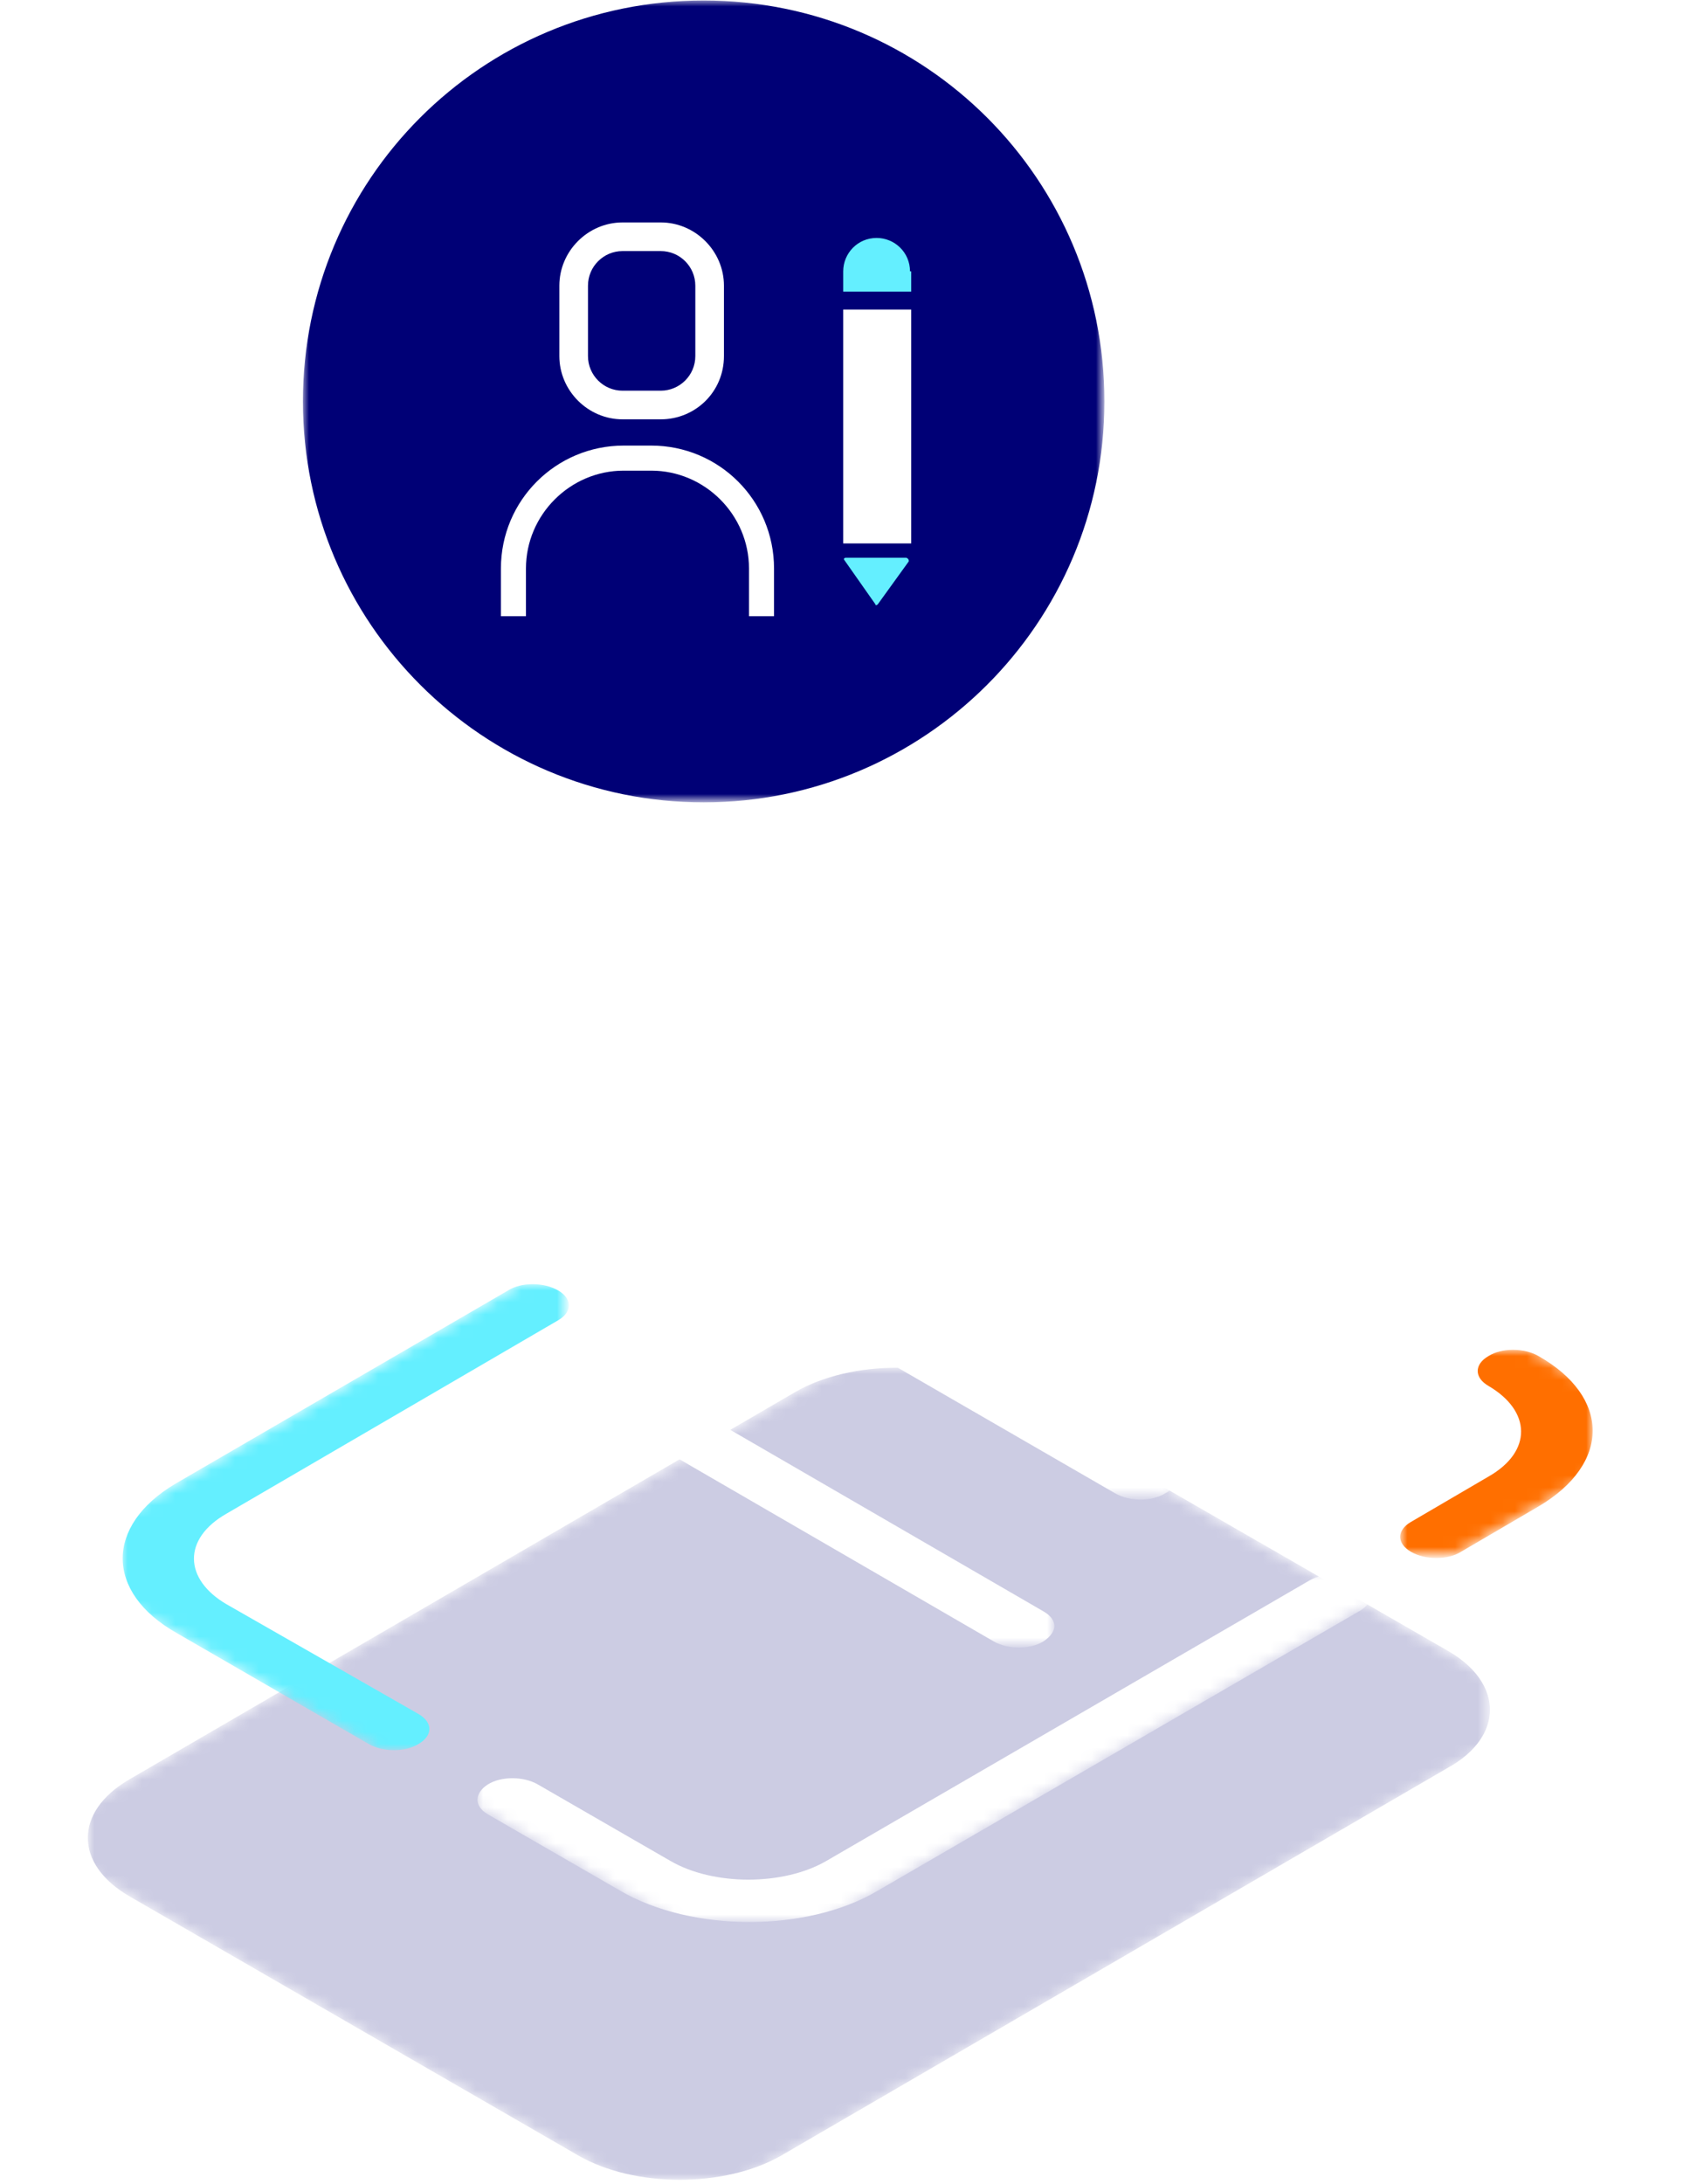 <?xml version="1.0" encoding="utf-8"?>
<!-- Generator: Adobe Illustrator 22.1.0, SVG Export Plug-In . SVG Version: 6.00 Build 0)  -->
<svg version="1.1" id="Layer_1" xmlns="http://www.w3.org/2000/svg" xmlns:xlink="http://www.w3.org/1999/xlink" x="0px" y="0px"
	 viewBox="0 0 141.7 183" style="enable-background:new 0 0 141.7 183;" xml:space="preserve">
<style type="text/css">
	.st0{filter:url(#Adobe_OpacityMaskFilter);}
	.st1{fill:#FFFFFF;}
	.st2{mask:url(#mask-2_1_);fill:#000076;fill-opacity:0.2;}
	.st3{filter:url(#Adobe_OpacityMaskFilter_1_);}
	.st4{mask:url(#mask-4_1_);fill:#FFFFFF;}
	.st5{filter:url(#Adobe_OpacityMaskFilter_2_);}
	.st6{mask:url(#mask-6_1_);fill:#FF6F00;}
	.st7{filter:url(#Adobe_OpacityMaskFilter_3_);}
	.st8{mask:url(#mask-8_1_);fill:#FFFFFF;}
	.st9{filter:url(#Adobe_OpacityMaskFilter_4_);}
	.st10{mask:url(#mask-10_1_);fill:#64EFFF;}
	.st11{filter:url(#Adobe_OpacityMaskFilter_5_);}
	.st12{mask:url(#mask-12_1_);fill:#FFFFFF;}
	.st13{filter:url(#Adobe_OpacityMaskFilter_6_);}
	.st14{mask:url(#mask-14_1_);fill:#FFFFFF;}
	.st15{filter:url(#Adobe_OpacityMaskFilter_7_);}
	.st16{mask:url(#mask-16_1_);fill:#000076;}
	.st17{fill:#64EFFF;}
</style>
<title>Traceability Copy</title>
<desc>Created with Sketch.</desc>
<g id="Desktop">
	<g id="_x35_-Project-" transform="translate(-568, -2960)">
		<g id="Traceability-Copy" transform="translate(563, 2959)">
			<g id="Group-3" transform="translate(0, 112.64)">
				<g id="Clip-2">
				</g>
				<defs>
					<filter id="Adobe_OpacityMaskFilter" filterUnits="userSpaceOnUse" x="12.4" y="3" width="117.6" height="68.1">
						<feColorMatrix  type="matrix" values="1 0 0 0 0  0 1 0 0 0  0 0 1 0 0  0 0 0 1 0"/>
					</filter>
				</defs>
				<mask maskUnits="userSpaceOnUse" x="12.4" y="3" width="117.6" height="68.1" id="mask-2_1_">
					<g class="st0">
						<polyline id="path-1_1_" class="st1" points="7.4,42.4 80.2,0.1 134.9,31.7 62,74 						"/>
					</g>
				</mask>
				<path id="Fill-1" class="st2" d="M126.4,26.7L88.7,5c-4.7-2.7-12.3-2.7-17,0L15.8,37.5c-4.6,2.7-4.6,7.1,0.1,9.8l37.6,21.7
					c4.7,2.7,12.3,2.7,17,0l55.9-32.5C131.1,33.9,131.1,29.4,126.4,26.7"/>
			</g>
			<g id="Group-22" transform="translate(1, 86.64)">
				<g id="Group-6">
					<g id="Clip-5">
					</g>
					<defs>
						<filter id="Adobe_OpacityMaskFilter_1_" filterUnits="userSpaceOnUse" x="61.7" y="3.9" width="63.3" height="21.9">
							<feColorMatrix  type="matrix" values="1 0 0 0 0  0 1 0 0 0  0 0 1 0 0  0 0 0 1 0"/>
						</filter>
					</defs>
					<mask maskUnits="userSpaceOnUse" x="61.7" y="3.9" width="63.3" height="21.9" id="mask-4_1_">
						<g class="st3">
							<polyline id="path-3_1_" class="st1" points="7.9,45 66.8,79 143.9,34.2 85,0.2 							"/>
						</g>
					</mask>
					<path id="Fill-4" class="st4" d="M124.2,22.8L95.8,6.5c-6-3.5-15.7-3.5-21.6,0l-11.6,6.7c-1.2,0.7-1.2,1.8,0,2.5
						c1.2,0.7,3.1,0.7,4.3,0l11.6-6.7c3.6-2.1,9.5-2.1,13.1,0L120,25.3c1.2,0.7,3.1,0.7,4.3,0C125.4,24.6,125.4,23.5,124.2,22.8"/>
				</g>
				<g id="Group-9">
					<g id="Clip-8">
					</g>
					<defs>
						<filter id="Adobe_OpacityMaskFilter_2_" filterUnits="userSpaceOnUse" x="121.5" y="27.5" width="16" height="17.3">
							<feColorMatrix  type="matrix" values="1 0 0 0 0  0 1 0 0 0  0 0 1 0 0  0 0 0 1 0"/>
						</filter>
					</defs>
					<mask maskUnits="userSpaceOnUse" x="121.5" y="27.5" width="16" height="17.3" id="mask-6_1_">
						<g class="st5">
							<polyline id="path-5_1_" class="st1" points="7.9,45 66.8,79 143.9,34.2 85,0.2 							"/>
						</g>
					</mask>
					<path id="Fill-7" class="st6" d="M133,28c-1.2-0.7-3.1-0.7-4.2,0c-1.2,0.7-1.2,1.8,0,2.5c3.6,2.1,3.7,5.5,0,7.6l-6.5,3.8
						c-1.2,0.7-1.2,1.8,0,2.5c1.2,0.7,3.1,0.7,4.2,0l6.5-3.8C139.1,37,139,31.4,133,28"/>
				</g>
				<g id="Group-12">
					<g id="Clip-11">
					</g>
					<defs>
						<filter id="Adobe_OpacityMaskFilter_3_" filterUnits="userSpaceOnUse" x="44" y="46.3" width="75" height="29.1">
							<feColorMatrix  type="matrix" values="1 0 0 0 0  0 1 0 0 0  0 0 1 0 0  0 0 0 1 0"/>
						</filter>
					</defs>
					<mask maskUnits="userSpaceOnUse" x="44" y="46.3" width="75" height="29.1" id="mask-8_1_">
						<g class="st7">
							<polyline id="path-7_1_" class="st1" points="7.9,45 66.8,79 143.9,34.2 85,0.2 							"/>
						</g>
					</mask>
					<path id="Fill-10" class="st8" d="M118.1,46.8c-1.2-0.7-3.1-0.7-4.3,0L73.3,70.3c-3.6,2.1-9.5,2.1-13.1,0l-11.1-6.4
						c-1.2-0.7-3.1-0.7-4.2,0s-1.2,1.8,0,2.5L56,72.8c6,3.5,15.7,3.5,21.6,0l40.5-23.5C119.2,48.6,119.2,47.5,118.1,46.8"/>
				</g>
				<g id="Group-15">
					<g id="Clip-14">
					</g>
					<defs>
						<filter id="Adobe_OpacityMaskFilter_4_" filterUnits="userSpaceOnUse" x="14.2" y="22" width="37.4" height="39">
							<feColorMatrix  type="matrix" values="1 0 0 0 0  0 1 0 0 0  0 0 1 0 0  0 0 0 1 0"/>
						</filter>
					</defs>
					<mask maskUnits="userSpaceOnUse" x="14.2" y="22" width="37.4" height="39" id="mask-10_1_">
						<g class="st9">
							<polyline id="path-9_1_" class="st1" points="7.9,45 66.8,79 143.9,34.2 85,0.2 							"/>
						</g>
					</mask>
					<path id="Fill-13" class="st10" d="M50.8,22.5c-1.2-0.7-3.1-0.7-4.2,0L18.7,38.7c-5.9,3.5-5.9,9.1,0.1,12.5l16.1,9.3
						c1.2,0.7,3.1,0.7,4.2,0c1.2-0.7,1.2-1.8,0-2.5L23,48.8c-3.6-2.1-3.7-5.5,0-7.6L50.8,25C52,24.3,52,23.2,50.8,22.5"/>
				</g>
				<g id="Group-18">
					<g id="Clip-17">
					</g>
					<defs>
						<filter id="Adobe_OpacityMaskFilter_5_" filterUnits="userSpaceOnUse" x="69" y="20.5" width="33.7" height="19.5">
							<feColorMatrix  type="matrix" values="1 0 0 0 0  0 1 0 0 0  0 0 1 0 0  0 0 0 1 0"/>
						</filter>
					</defs>
					<mask maskUnits="userSpaceOnUse" x="69" y="20.5" width="33.7" height="19.5" id="mask-12_1_">
						<g class="st11">
							<polyline id="path-11_1_" class="st1" points="7.9,45 66.8,79 143.9,34.2 85,0.2 							"/>
						</g>
					</mask>
					<path id="Fill-16" class="st12" d="M101.8,37L74.1,21c-1.2-0.7-3.1-0.7-4.3,0s-1.2,1.8,0,2.5l27.7,16c1.2,0.7,3.1,0.7,4.2,0
						C103,38.8,103,37.7,101.8,37"/>
				</g>
				<g id="Group-21">
					<g id="Clip-20">
					</g>
					<defs>
						<filter id="Adobe_OpacityMaskFilter_6_" filterUnits="userSpaceOnUse" x="57.3" y="32.1" width="35" height="20.2">
							<feColorMatrix  type="matrix" values="1 0 0 0 0  0 1 0 0 0  0 0 1 0 0  0 0 0 1 0"/>
						</filter>
					</defs>
					<mask maskUnits="userSpaceOnUse" x="57.3" y="32.1" width="35" height="20.2" id="mask-14_1_">
						<g class="st13">
							<polyline id="path-13_1_" class="st1" points="7.9,45 66.8,79 143.9,34.2 85,0.2 							"/>
						</g>
					</mask>
					<path id="Fill-19" class="st14" d="M91.5,49.4l-29-16.8c-1.2-0.7-3.1-0.7-4.2,0c-1.2,0.7-1.2,1.8,0,2.5l29,16.8
						c1.2,0.7,3.1,0.7,4.2,0C92.7,51.1,92.7,50.1,91.5,49.4"/>
				</g>
			</g>
			<g id="Group-35" transform="translate(0, 0.64)">
				<g id="Group-25" transform="translate(23, 0)">
					<g id="Clip-24">
					</g>
					<defs>
						<filter id="Adobe_OpacityMaskFilter_7_" filterUnits="userSpaceOnUse" x="7.4" y="0.4" width="67.2" height="67.2">
							<feColorMatrix  type="matrix" values="1 0 0 0 0  0 1 0 0 0  0 0 1 0 0  0 0 0 1 0"/>
						</filter>
					</defs>
					<mask maskUnits="userSpaceOnUse" x="7.4" y="0.4" width="67.2" height="67.2" id="mask-16_1_">
						<g class="st15">
							<polygon id="path-15_1_" class="st1" points="7.4,0.4 74.6,0.4 74.6,67.6 7.4,67.6 							"/>
						</g>
					</mask>
					<path id="Fill-23" class="st16" d="M74.6,34c0,18.6-15.1,33.6-33.6,33.6S7.4,52.6,7.4,34S22.4,0.4,41,0.4S74.6,15.4,74.6,34"/>
				</g>
				<path id="Fill-26" class="st1" d="M57.2,21.4c-1.6,0-2.9,1.3-2.9,2.9v5.9c0,1.6,1.3,2.9,2.9,2.9h3.2c1.6,0,2.9-1.3,2.9-2.9v-5.9
					c0-1.6-1.3-2.9-2.9-2.9H57.2z M60.4,35.5h-3.2c-2.9,0-5.3-2.4-5.3-5.3v-5.9c0-2.9,2.4-5.3,5.3-5.3h3.2c2.9,0,5.3,2.4,5.3,5.3
					v5.9C65.7,33.2,63.3,35.5,60.4,35.5z"/>
				<path id="Fill-28" class="st1" d="M69.9,48c0-5.7-4.6-10.3-10.3-10.3h-2.3C51.6,37.7,47,42.3,47,48v3.2c0,0.3,0,0.5,0,0.8h2.1
					c0-0.2,0-0.5,0-0.8V48c0-4.5,3.7-8.2,8.2-8.2h2.3c4.5,0,8.2,3.7,8.2,8.2v3.2c0,0.3,0,0.5,0,0.8h2.1c0-0.2,0-0.5,0-0.8V48z"/>
				<path id="Fill-30" class="st1" d="M75.7,45.9h5.7V26.3h-5.7V45.9z M76.7,44.9h3.7V27.3h-3.7V44.9z"/>
				<path id="Fill-32" class="st17" d="M81.2,47.4L78.6,51c-0.1,0.1-0.2,0.1-0.2,0l-2.6-3.7c-0.1-0.1,0-0.2,0.1-0.2l5.1,0
					C81.2,47.2,81.2,47.3,81.2,47.4"/>
				<path id="Fill-33" class="st17" d="M81.3,23.1c0-1.6-1.3-2.8-2.8-2.8c-1.6,0-2.8,1.3-2.8,2.8v1.7h5.7V23.1z"/>
				<path id="Fill-34" class="st1" d="M65.7,93.1c-0.3,0-0.5-0.2-0.5-0.5v-18c0-0.3,0.2-0.5,0.5-0.5c0.3,0,0.5,0.2,0.5,0.5v18
					C66.2,92.9,65.9,93.1,65.7,93.1"/>
			</g>
		</g>
	</g>
</g>
</svg>
